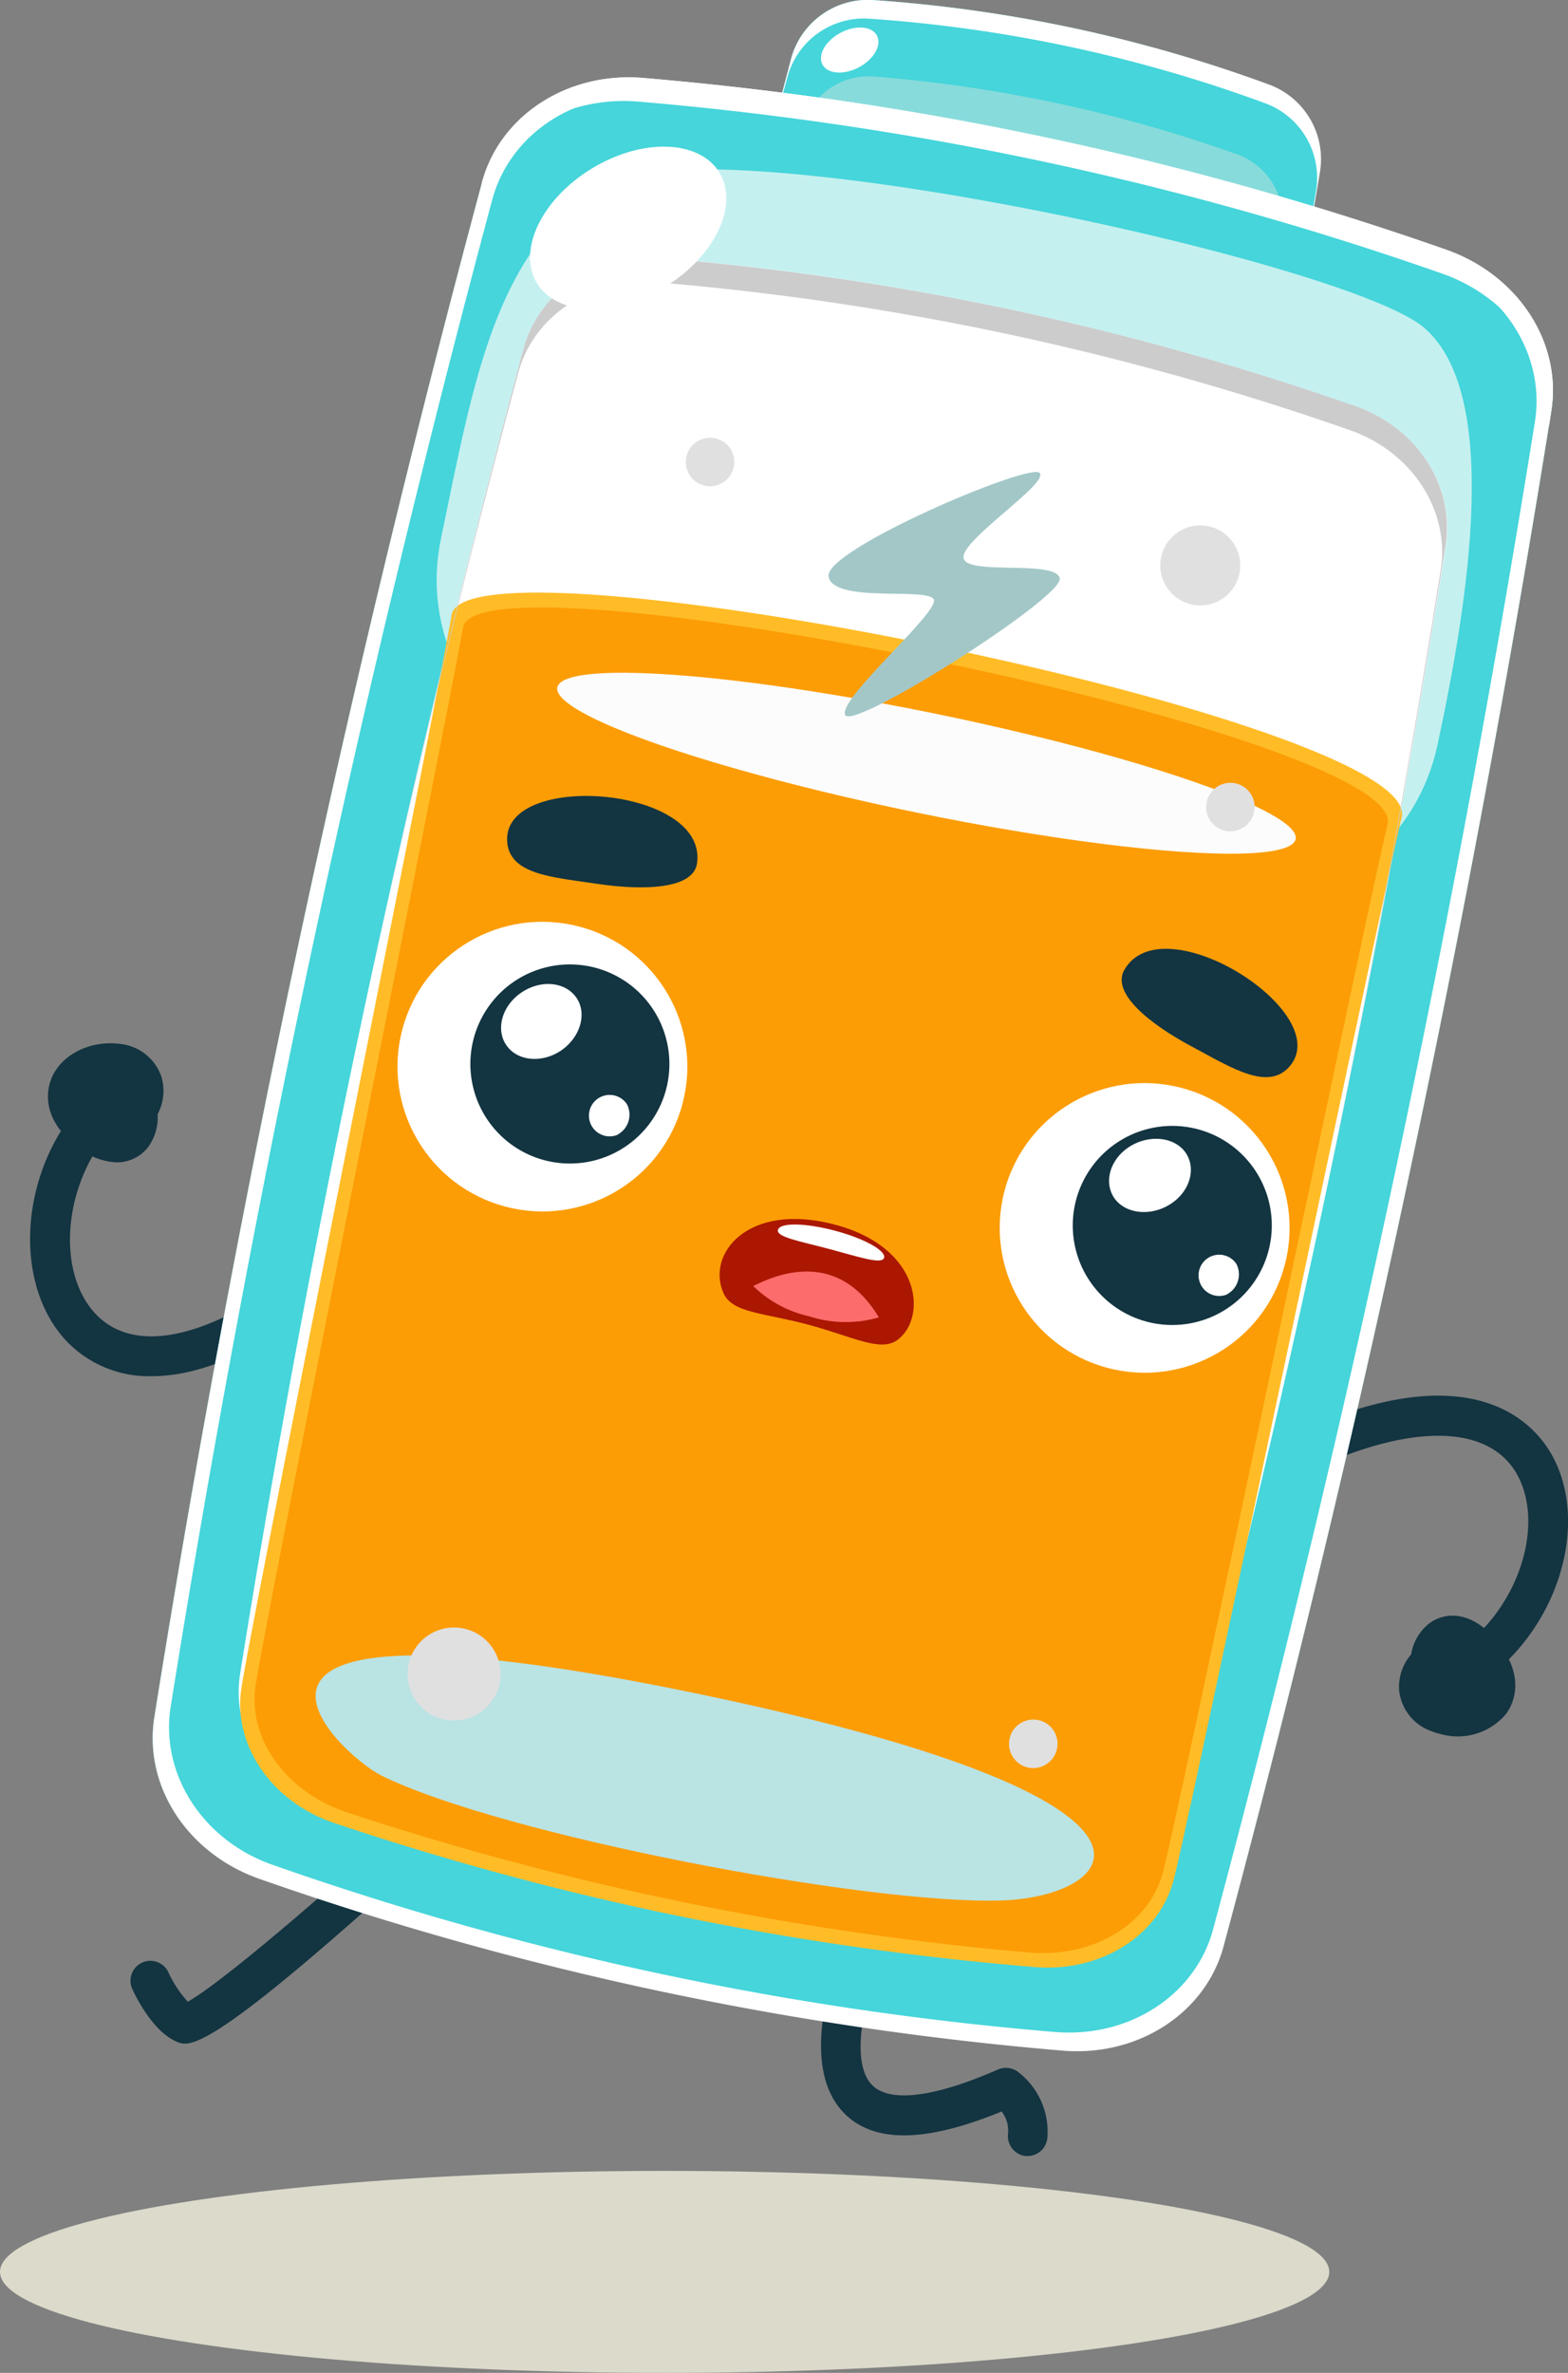 <svg xmlns="http://www.w3.org/2000/svg" viewBox="0 0 173.33 262.2"><rect x="0" y="0" width="173.33" height="262.2" fill="#808080" stroke="none"/><defs><style>.cls-1{isolation:isolate;}.cls-2{fill:#133441;}.cls-3{mix-blend-mode:multiply;}.cls-4{fill:#dbdacb;}.cls-5{fill:#45d5da;}.cls-6{mix-blend-mode:soft-light;}.cls-7{fill:#fff;}.cls-8{fill:#88dbdb;}.cls-9{mix-blend-mode:overlay;}.cls-10{fill:#c5f0f0;}.cls-11{fill:#ffbc27;}.cls-12{fill:#fc9d06;}.cls-13{fill:#fcfcfc;}.cls-14{fill:#bae3e3;}.cls-15{fill:#e0e0e0;}.cls-16{fill:#ccc;}.cls-17{fill:#a3c7c7;}.cls-18{fill:#ab1700;}.cls-19{fill:#fd6c6c;}</style></defs><g class="cls-1"><g id="Calque_2" data-name="Calque 2"><g id="Orange_se_fait_attaquer"><path class="cls-2" d="M16.77,152.07a12.61,12.61,0,0,1-9.53-4c-5.69-6.2-5.1-17.9,1.27-25.57a2.21,2.21,0,0,1,3.39,2.83C7,131.29,6.29,140.52,10.49,145.1c3.89,4.25,11.17,3.18,20-2.94A2.21,2.21,0,0,1,33,145.78C26.14,150.53,20.81,152.07,16.77,152.07Z"/><path class="cls-2" d="M17.85,119a5.4,5.4,0,0,0-4.35-3.62c-3.36-.52-6.64,1.05-7.79,3.72-.41,1-1.42,4.32,2.79,7.58a7.27,7.27,0,0,0,4.39,1.76,4.36,4.36,0,0,0,3.44-1.63,5.52,5.52,0,0,0,1.09-3.68A5.5,5.5,0,0,0,17.85,119Z"/><path class="cls-2" d="M163.21,185.82a2.2,2.2,0,0,1-1.34-3.95c6.16-4.7,8.87-13.55,5.8-19-2.85-5-10.18-5.59-20.11-1.59a2.21,2.21,0,0,1-1.65-4.09c17.33-7,23.67.12,25.59,3.5,4.16,7.31,1,18.59-6.95,24.63A2.17,2.17,0,0,1,163.21,185.82Z"/><path class="cls-2" d="M165.48,181.34c-2.9-3.53-5.91-3.21-7.6-1.87a5.5,5.5,0,0,0-1.89,3.34,5.51,5.51,0,0,0-1.33,3.94,5.38,5.38,0,0,0,3.43,4.49,9.36,9.36,0,0,0,1.24.39,6.94,6.94,0,0,0,7.18-2.28C167.12,188.51,168.86,185.46,165.48,181.34Z"/><path class="cls-2" d="M20.42,225.82a2.06,2.06,0,0,1-.94-.24c-2.66-1.16-4.55-5.11-4.9-5.9a2.2,2.2,0,0,1,4-1.82,12.41,12.41,0,0,0,2.18,3.32c3-1.61,13-10,21.29-17.55a2.21,2.21,0,0,1,3,3.27C26.85,223.39,22.26,225.82,20.42,225.82Z"/><g class="cls-3"><ellipse class="cls-4" cx="73.47" cy="251.04" rx="73.47" ry="11.16"/></g><path class="cls-2" d="M113.62,238.24l-.26,0a2.22,2.22,0,0,1-1.93-2.46,3.4,3.4,0,0,0-.71-2.46c-8.27,3.39-13.92,3.51-17.24.35-5.21-5-1.41-15.47-1-16.65a2.2,2.2,0,1,1,4.12,1.57c-.87,2.29-2.75,9.39-.12,11.88,2,1.89,6.9,1.26,13.83-1.79a2.23,2.23,0,0,1,2.19.24,8.3,8.3,0,0,1,3.27,7.4A2.21,2.21,0,0,1,113.62,238.24Z"/><path class="cls-5" d="M145.86,19.14a8.78,8.78,0,0,0-5.51-9.74A157.9,157.9,0,0,0,96.41,0a8.8,8.8,0,0,0-9,6.64Q86.18,11.31,85,16l59.23,12.65C144.79,25.46,145.34,22.3,145.86,19.14Z"/><path class="cls-5" d="M145.86,19.14a8.78,8.78,0,0,0-5.51-9.74A157.9,157.9,0,0,0,96.41,0a8.8,8.8,0,0,0-9,6.64Q86.18,11.31,85,16l59.23,12.65C144.79,25.46,145.34,22.3,145.86,19.14Z"/><g class="cls-6"><path class="cls-7" d="M87,8.69a8.76,8.76,0,0,1,9-6.63,157.82,157.82,0,0,1,43.94,9.38,8.77,8.77,0,0,1,5.52,9.74c-.41,2.47-.84,4.95-1.27,7.42l.08,0c.55-3.16,1.1-6.32,1.62-9.48a8.78,8.78,0,0,0-5.51-9.74A157.9,157.9,0,0,0,96.41,0a8.8,8.8,0,0,0-9,6.64Q86.18,11.31,85,16l.08,0C85.71,13.55,86.32,11.12,87,8.69Z"/></g><g class="cls-3"><path class="cls-8" d="M141.72,25.24A7.59,7.59,0,0,0,136.59,17,155.72,155.72,0,0,0,96.74,8.47a7.58,7.58,0,0,0-8,5.44c-.7,2.59-1.36,5.19-2,7.78l53.73,11.47C140.84,30.52,141.29,27.88,141.72,25.24Z"/></g><path class="cls-5" d="M117.44,226.55a359.14,359.14,0,0,1-88.83-19c-7.92-2.77-12.75-10.26-11.55-17.82A1663.07,1663.07,0,0,1,53.28,20.19c2-7.39,9.46-12.25,17.82-11.54a359.15,359.15,0,0,1,88.83,19c7.91,2.77,12.75,10.25,11.55,17.81A1665.19,1665.19,0,0,1,135.26,215C133.28,222.4,125.8,227.26,117.44,226.55Z"/><g class="cls-9"><path class="cls-7" d="M171.48,45.43c1.2-7.56-3.64-15-11.55-17.81a359.15,359.15,0,0,0-88.83-19c-8.36-.71-15.84,4.15-17.82,11.54A1663.07,1663.07,0,0,0,17.06,189.77c-1.2,7.56,3.63,15,11.55,17.82a359.14,359.14,0,0,0,88.83,19c8.36.71,15.84-4.15,17.82-11.54A1665.19,1665.19,0,0,0,171.48,45.43ZM134.1,213.18c-1.94,7.26-9.24,12-17.39,11.36A347.82,347.82,0,0,1,30.1,206.05c-7.71-2.71-12.42-10.05-11.23-17.48A1645.85,1645.85,0,0,1,54.43,22c2-7.26,9.25-12,17.4-11.36a348.19,348.19,0,0,1,86.6,18.49c7.72,2.71,12.43,10.05,11.24,17.48A1642.58,1642.58,0,0,1,134.1,213.18Z"/></g><g class="cls-3"><path class="cls-10" d="M48.75,59.49c3.62-17.45,6-31.67,17.48-38.91s82.51,8.31,91.13,15.58,5,30.07,1.56,46.08C150,124.14,40.12,101.07,48.75,59.49Z"/></g><g class="cls-6"><path class="cls-7" d="M171.48,45.43c1.2-7.56-3.64-15-11.55-17.82a359.59,359.59,0,0,0-88.83-19c-8.36-.71-15.84,4.15-17.82,11.54a.83.83,0,0,0,0,.15c2.89-6,9.9-9.7,17.3-9.07a359.14,359.14,0,0,1,88.83,19c7.68,2.69,12.6,9.83,11.78,17.16Z"/></g><g class="cls-9"><g class="cls-6"><path class="cls-7" d="M113.14,216.77a309.09,309.09,0,0,1-76.61-16.36c-6.82-2.39-11-8.85-10-15.38A1438.18,1438.18,0,0,1,57.86,38.52c1.72-6.39,8.17-10.59,15.38-10A309.54,309.54,0,0,1,149.85,44.9c6.82,2.39,11,8.85,10,15.38a1435.52,1435.52,0,0,1-31.29,146.51C126.8,213.18,120.35,217.38,113.14,216.77Z"/></g></g><path class="cls-11" d="M49.93,67.94c-1.38,8.18-22,110.41-23.25,118.63-.94,6.31,3.37,12.56,10.29,14.88a326.74,326.74,0,0,0,77.45,15.91c7.27.59,13.7-3.46,15.32-9.63,2-7.77,23.28-109.6,25.2-117.4C157.57,79.67,51.57,58.24,49.93,67.94Z"/><g class="cls-3"><path class="cls-12" d="M51.18,69.34C49.9,77,29.37,178.62,28.25,186.27c-.87,5.88,3.37,11.75,10.11,14a332.31,332.31,0,0,0,75.38,15.48c7.07.62,13.28-3.1,14.81-8.84,1.92-7.24,23-108.53,24.83-115.78C155.85,81.18,52.69,60.31,51.18,69.34Z"/></g><g class="cls-6"><ellipse class="cls-13" cx="102.42" cy="84.33" rx="5.56" ry="41.66" transform="translate(-0.8 167.69) rotate(-78.39)"/></g><g class="cls-3"><path class="cls-14" d="M110.65,210c-14.89.46-55.21-7.24-68.5-13.81-4.66-2.3-26-22,36.66-8.68C134.36,199.32,123.31,209.64,110.65,210Z"/></g><g class="cls-6"><path class="cls-15" d="M55.21,186.08A5.14,5.14,0,1,0,49.1,190,5.16,5.16,0,0,0,55.21,186.08Z"/></g><g class="cls-6"><path class="cls-15" d="M137,63.41a4.42,4.42,0,1,0-5.24,3.39A4.42,4.42,0,0,0,137,63.41Z"/></g><g class="cls-6"><path class="cls-15" d="M79.05,48.43a2.68,2.68,0,1,0,2.06,3.18A2.68,2.68,0,0,0,79.05,48.43Z"/></g><g class="cls-6"><path class="cls-15" d="M136.57,86.56a2.68,2.68,0,1,0,2.06,3.18A2.68,2.68,0,0,0,136.57,86.56Z"/></g><g class="cls-6"><path class="cls-15" d="M114.78,190.07a2.68,2.68,0,1,0,2.06,3.18A2.67,2.67,0,0,0,114.78,190.07Z"/></g><g class="cls-9"><path class="cls-16" d="M57.29,41.2c1.72-6.39,8.17-10.59,15.38-10a309.35,309.35,0,0,1,76.6,16.35c6.83,2.4,11,8.86,10,15.39q-5.8,36.36-13.46,72.32,8-37.29,14-75c1-6.54-3.13-13-10-15.39A309.54,309.54,0,0,0,73.24,28.54c-7.21-.61-13.66,3.59-15.38,10Q48,75.41,40,112.71,47.75,76.76,57.29,41.2Z"/></g><ellipse class="cls-7" cx="93.93" cy="5.53" rx="3.41" ry="2.16" transform="translate(8.39 44.73) rotate(-27.99)"/><ellipse class="cls-7" cx="69.44" cy="25.18" rx="11.79" ry="7.69" transform="translate(-3.01 39.56) rotate(-31.16)"/><g class="cls-3"><path class="cls-17" d="M114.92,52.25c-1.07-1.16-23.9,8.52-23.33,11.47s10.79,1.17,11.62,2.48S92.64,77.16,93.42,79s24.18-13,23.73-15.1-10.41-.25-10.64-2.27S116,53.41,114.92,52.25Z"/></g><ellipse class="cls-7" cx="59.95" cy="117.85" rx="16" ry="16.02" transform="translate(-69.31 145.65) rotate(-75.17)"/><path class="cls-2" d="M73.74,119.93a11,11,0,1,0-13.16,8.37A11,11,0,0,0,73.74,119.93ZM62,116.1c-2.16,1.43-4.86,1.14-6.05-.64s-.42-4.39,1.74-5.82,4.86-1.14,6.05.64S64.11,114.67,62,116.1Zm6.3,9.28a2.29,2.29,0,1,1,1-3.37A2.51,2.51,0,0,1,68.26,125.38Z"/><ellipse class="cls-7" cx="126.53" cy="135.69" rx="16" ry="16.02" transform="translate(-37.04 223.24) rotate(-75.16)"/><path class="cls-2" d="M140.33,137.77a11,11,0,1,0-13.17,8.37A11,11,0,0,0,140.33,137.77Zm-11.48-4.42c-2.31,1.15-5,.53-5.92-1.39s.14-4.41,2.46-5.55,5-.53,5.92,1.39S131.17,132.2,128.85,133.35Zm6.82,9.67a2.28,2.28,0,1,1,1-3.36A2.5,2.5,0,0,1,135.67,143Z"/><path class="cls-2" d="M124.27,107.2c-1.39,2.47,2.58,5.83,7.49,8.45,4.4,2.35,8.47,5,10.86,2.11C147.54,111.77,128.45,99.76,124.27,107.2Z"/><path class="cls-2" d="M56.06,92.92c.19,3.76,5.06,4,10,4.75,5.51.81,10.7.47,11-2.34C78.16,86.86,55.67,85.18,56.06,92.92Z"/><path class="cls-18" d="M80,142.94c-2-4.34,2.65-10.2,12.33-7.61s10.12,10.39,6.85,12.75c-1.88,1.35-4.9-.38-9.82-1.7S81,145.1,80,142.94Z"/><path class="cls-7" d="M86,135.89c.22-.81,3-.77,6.26.09s5.69,2.22,5.47,3-2.79-.09-6-.95S85.75,136.7,86,135.89Z"/><path class="cls-19" d="M83.27,142.11a12.81,12.81,0,0,0,6.18,3.34,13.14,13.14,0,0,0,7.7.12C93,138.66,86.93,140.23,83.27,142.11Z"/></g></g></g></svg>